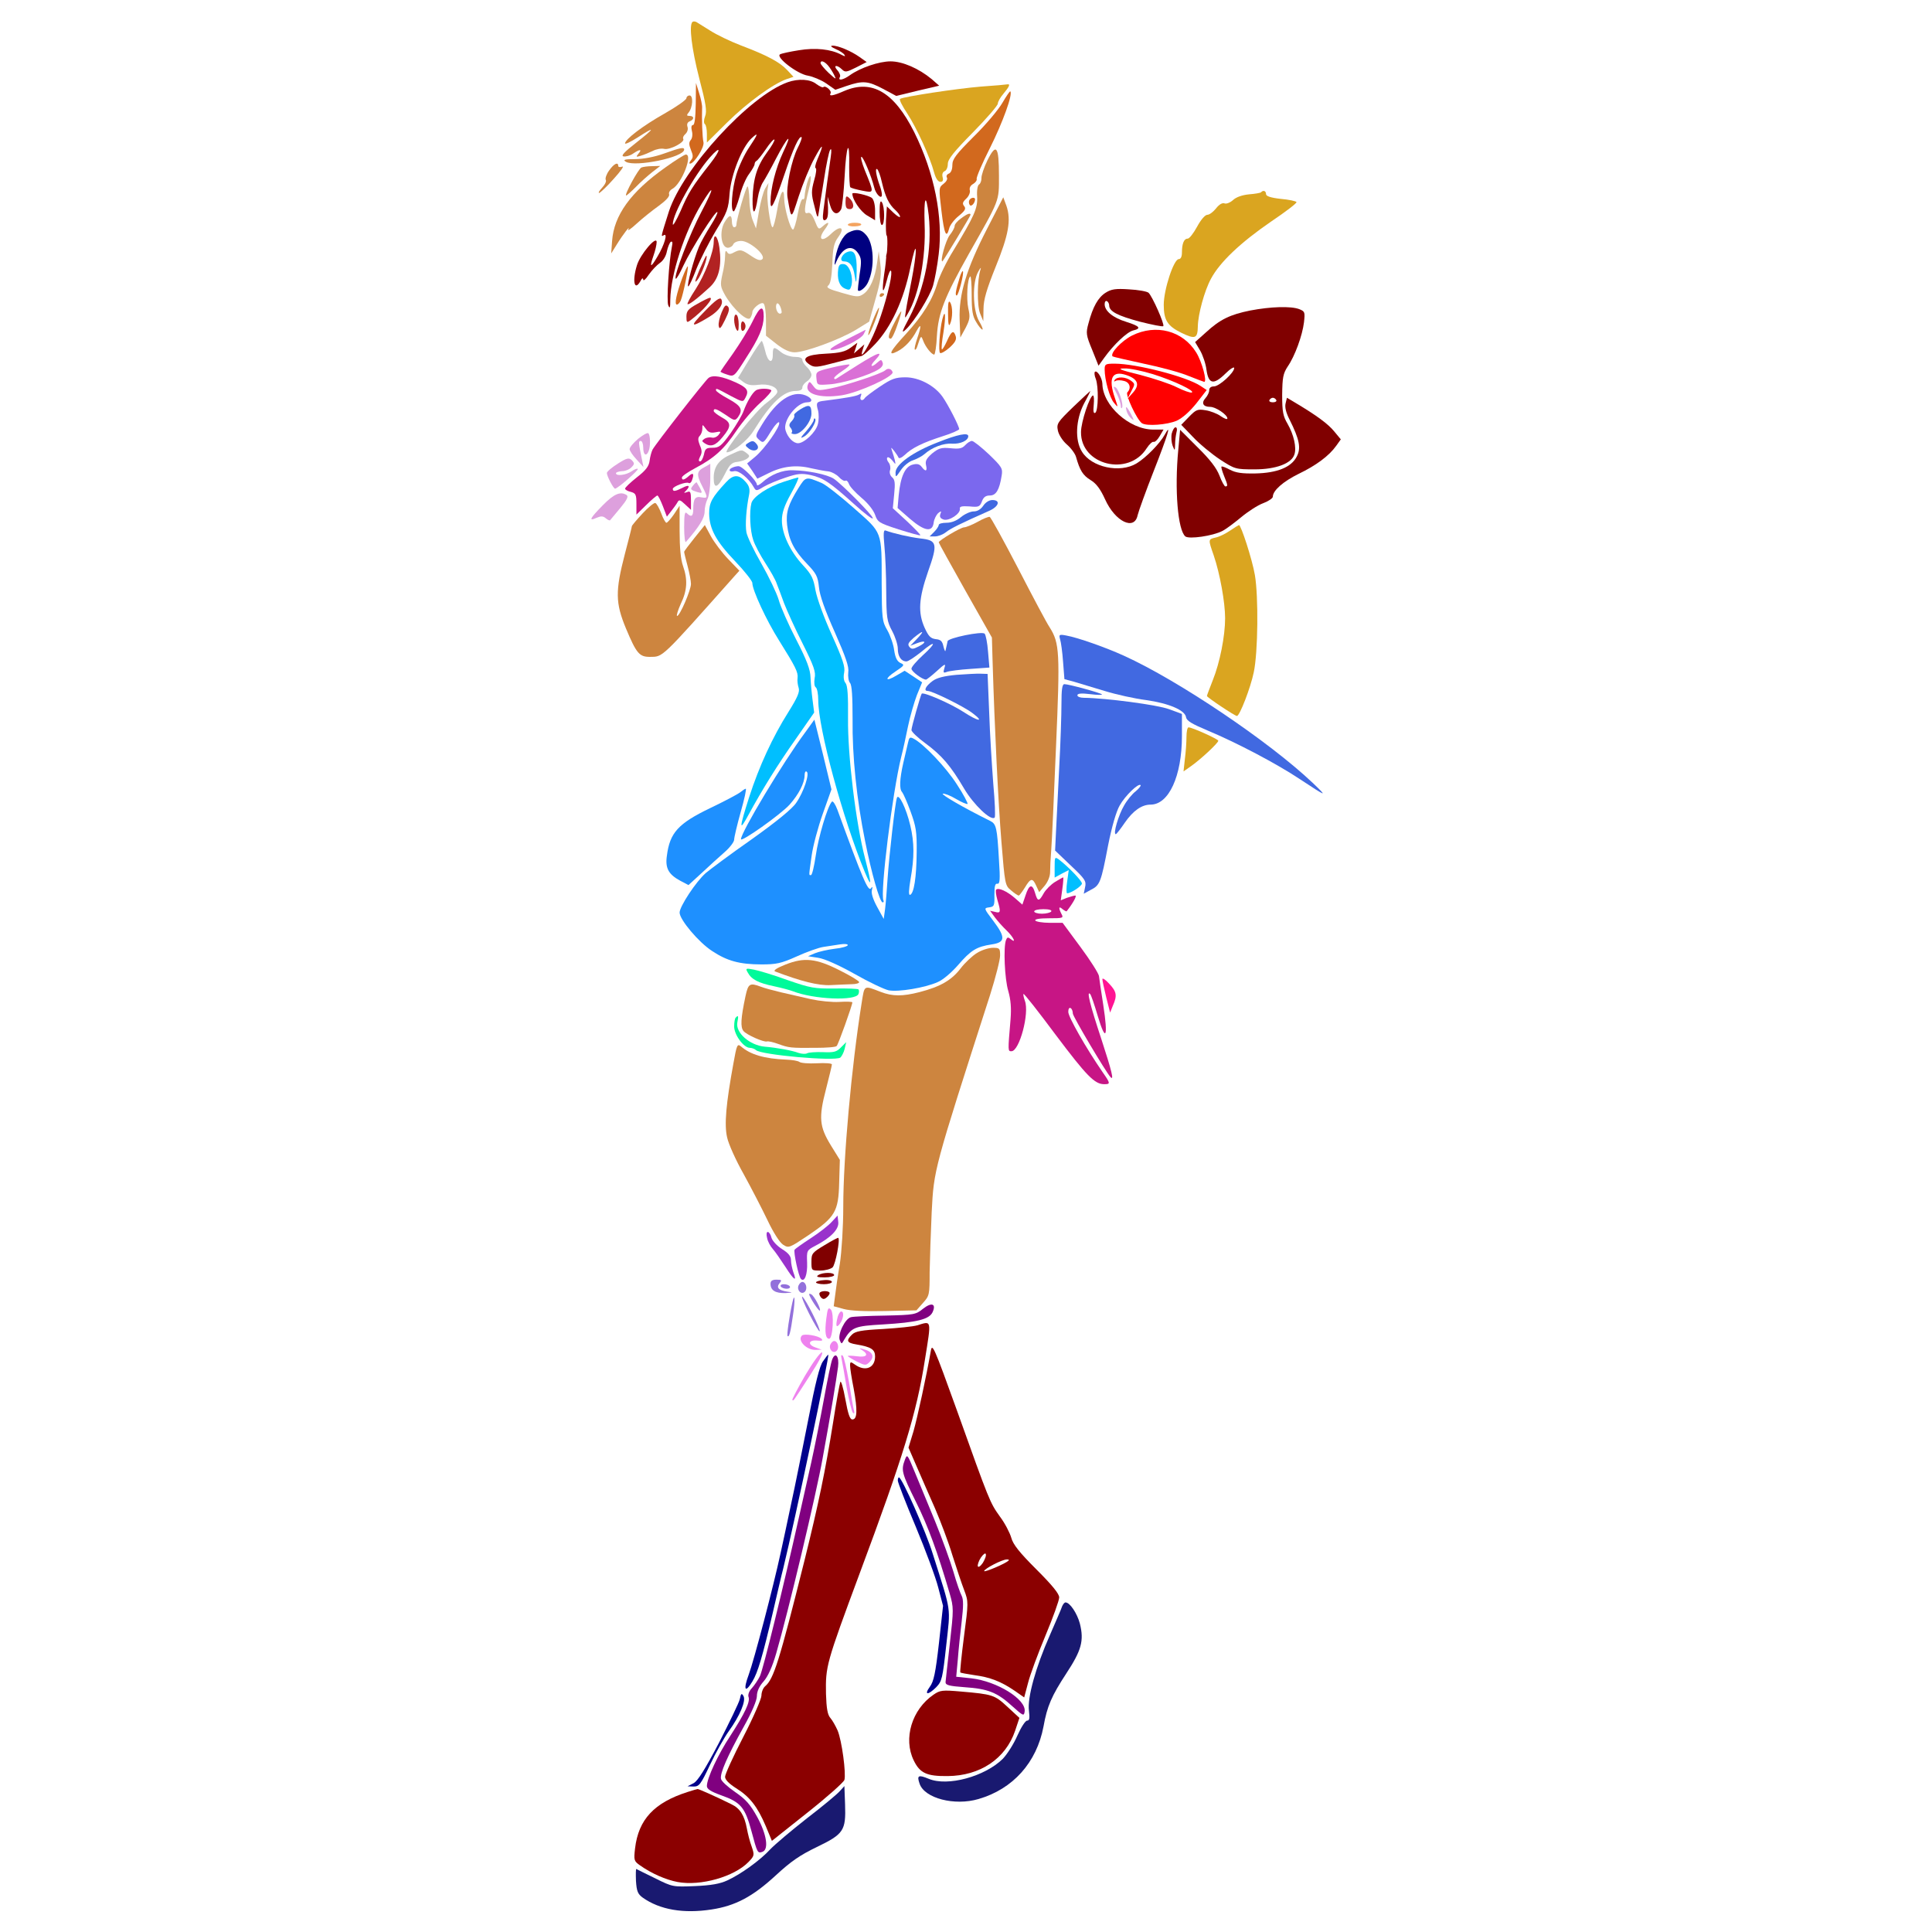 <?xml version="1.0" encoding="UTF-8" standalone="no"?>
<svg
   xmlns:dc="http://purl.org/dc/elements/1.1/"
   xmlns:cc="http://creativecommons.org/ns#"
   xmlns:rdf="http://www.w3.org/1999/02/22-rdf-syntax-ns#"
   xmlns:svg="http://www.w3.org/2000/svg"
   xmlns="http://www.w3.org/2000/svg"
   xmlns:sodipodi="http://sodipodi.sourceforge.net/DTD/sodipodi-0.dtd"
   xmlns:inkscape="http://www.inkscape.org/namespaces/inkscape"
   version="1.0"
   width="850pt"
   height="850pt"
   viewBox="0 0 850 850"
   preserveAspectRatio="xMidYMid meet"
   id="svg254"
   sodipodi:docname="61 #4198.svg"
   inkscape:version="0.92.2 5c3e80d, 2017-08-06">
  <defs
     id="defs258" />
  <sodipodi:namedview
     pagecolor="#ffffff"
     bordercolor="#666666"
     borderopacity="1"
     objecttolerance="10"
     gridtolerance="10"
     guidetolerance="10"
     inkscape:pageopacity="0"
     inkscape:pageshadow="2"
     inkscape:window-width="1920"
     inkscape:window-height="978"
     id="namedview256"
     showgrid="false"
     inkscape:zoom="1.1779567"
     inkscape:cx="533.88884"
     inkscape:cy="348.58521"
     inkscape:window-x="0"
     inkscape:window-y="1"
     inkscape:window-maximized="1"
     inkscape:current-layer="svg254" />
  <g
     transform="translate(0,850) scale(0.1,-0.1)"
     fill="#000000"
     stroke="none"
     id="g252">
    <path
       d="M0 4250 l0 -4250 4250 0 4250 0 0 4250 0 4250 -4250 0 -4250 0 0 -4250z m3121 4140 c33 -21 107 -57 164 -80 l103 -40 79 17 c43 9 117 17 164 17 80 1 89 -1 140 -33 49 -30 59 -33 107 -27 75 9 127 -8 209 -68 81 -60 54 -56 277 -36 55 5 103 7 106 5 10 -6 -37 -179 -61 -227 -20 -39 -20 -43 -5 -98 9 -31 16 -81 16 -112 0 -31 7 -72 15 -91 30 -72 20 -142 -40 -297 -62 -159 -68 -210 -35 -275 23 -46 23 -45 10 -45 -6 0 -30 18 -54 40 l-44 40 -6 -24 c-7 -29 -89 -114 -130 -136 -26 -13 -28 -13 -53 19 -25 32 -25 32 -47 13 -52 -48 -104 -57 -60 -11 l29 32 -43 -29 c-36 -23 -45 -25 -53 -13 -7 11 -9 11 -9 -3 0 -10 9 -23 20 -30 11 -7 20 -18 20 -25 0 -9 15 -13 42 -13 89 0 176 -70 229 -184 17 -37 42 -72 62 -86 75 -55 146 -123 152 -147 3 -14 -1 -49 -10 -78 -8 -29 -12 -61 -9 -69 4 -10 -2 -26 -12 -38 -19 -20 -18 -23 101 -255 66 -129 131 -244 144 -254 13 -11 49 -26 80 -35 145 -40 283 -102 469 -210 51 -30 96 -52 101 -50 18 12 62 140 72 214 19 129 4 266 -43 395 l-21 57 -50 -2 -51 -3 -18 75 c-10 41 -20 120 -22 175 -2 55 -7 117 -11 139 l-8 38 -34 -88 c-18 -48 -48 -130 -65 -181 l-32 -94 -35 6 c-20 4 -43 11 -53 16 -25 14 -64 69 -77 110 -8 23 -26 46 -49 63 -43 29 -57 49 -67 94 -4 20 -20 42 -40 58 -37 28 -60 82 -50 114 3 10 41 52 84 92 73 69 79 76 84 123 4 38 -1 65 -20 117 -25 66 -25 67 -8 120 21 64 39 101 60 122 46 45 190 42 237 -5 23 -22 28 -24 32 -10 37 129 51 169 67 190 11 13 19 35 19 48 0 16 7 27 20 30 10 3 33 29 50 59 19 34 37 54 48 54 10 0 29 11 42 25 13 14 30 23 36 21 7 -3 29 8 50 25 39 31 49 34 58 20 4 -6 20 -5 42 0 26 8 39 7 51 -3 9 -7 43 -19 77 -28 39 -10 61 -20 61 -29 0 -8 -49 -48 -110 -88 -207 -139 -307 -267 -322 -412 l-6 -65 40 33 c59 47 133 71 249 81 120 9 150 5 169 -24 27 -41 -13 -189 -75 -277 -36 -50 -17 -83 86 -149 103 -66 168 -133 154 -160 -20 -38 -122 -118 -194 -153 -61 -30 -79 -44 -90 -71 -11 -27 -28 -41 -81 -66 -36 -17 -69 -38 -72 -46 -3 -8 9 -58 25 -111 47 -148 56 -206 55 -343 0 -144 -20 -251 -64 -352 -16 -36 -29 -68 -29 -71 0 -2 52 -43 115 -91 124 -95 374 -329 363 -341 -4 -4 -51 26 -105 67 -54 41 -137 97 -183 125 -89 53 -244 133 -258 133 -5 0 -31 -20 -58 -45 -27 -25 -68 -58 -91 -73 -25 -16 -52 -45 -67 -72 -34 -62 -63 -87 -114 -98 -24 -6 -53 -18 -64 -29 -43 -37 -96 -133 -113 -203 -21 -84 -50 -131 -90 -145 -17 -5 -36 -14 -43 -18 -16 -11 -52 -81 -52 -103 0 -9 47 -76 105 -149 58 -73 109 -144 114 -157 6 -16 4 -36 -6 -63 -30 -80 -36 -170 -18 -246 16 -64 16 -71 1 -94 -20 -30 -50 -32 -93 -5 -18 11 -85 90 -150 177 -109 146 -118 156 -121 128 -2 -16 -12 -61 -23 -98 -15 -52 -26 -71 -45 -79 -20 -9 -28 -8 -41 5 -15 15 -15 22 0 92 16 70 16 82 1 153 -9 42 -18 81 -21 86 -6 10 -204 -608 -255 -799 l-33 -120 -2 -325 -2 -325 116 -330 c121 -343 151 -415 201 -477 16 -21 35 -58 41 -82 9 -36 23 -55 72 -98 34 -29 97 -94 140 -145 122 -142 128 -209 33 -354 -78 -118 -90 -145 -103 -224 -26 -149 -113 -264 -248 -328 -58 -27 -79 -32 -143 -32 -64 0 -83 4 -128 29 -49 27 -54 34 -71 90 -52 171 -51 224 5 307 19 28 34 58 34 66 0 9 9 30 20 48 14 23 24 69 35 177 14 131 14 153 -1 221 -8 42 -33 120 -56 174 -22 54 -51 123 -63 153 -47 115 -58 135 -62 120 -7 -22 -42 -118 -131 -360 -135 -365 -151 -422 -150 -520 1 -72 5 -91 26 -122 36 -55 51 -134 58 -308 6 -152 6 -156 -18 -190 -17 -26 -51 -49 -126 -86 -82 -41 -119 -67 -181 -128 -81 -78 -179 -136 -233 -136 -15 0 -30 -4 -33 -10 -3 -5 -45 -10 -93 -10 -95 0 -145 14 -223 64 l-46 29 -7 102 c-11 174 34 269 157 331 105 53 135 88 220 255 42 85 93 195 112 244 48 126 172 641 254 1060 48 247 51 265 47 265 -2 0 -18 -23 -36 -50 -18 -28 -36 -50 -41 -50 -27 0 -16 39 35 125 31 53 56 98 56 101 0 2 -9 4 -20 4 -23 0 -61 55 -53 76 3 8 20 14 39 14 19 0 34 1 34 3 0 2 -15 31 -34 66 l-34 64 -12 -74 c-14 -90 -17 -99 -30 -99 -20 0 -23 31 -10 103 15 92 16 92 -21 92 -20 0 -37 8 -50 24 -30 37 -21 55 29 59 l42 3 -16 32 c-9 18 -30 47 -45 65 -33 37 -44 70 -36 110 4 20 -14 63 -78 182 -46 85 -91 183 -101 217 -17 61 -17 65 11 245 16 101 27 188 26 193 -13 80 -12 93 10 113 15 14 26 43 35 88 13 73 6 110 -23 120 -106 36 -183 93 -244 181 -35 51 -36 63 -4 118 l26 43 -34 21 c-57 35 -71 57 -70 110 1 104 64 183 182 231 80 33 211 114 211 130 0 27 65 165 124 263 64 106 64 107 57 161 -6 41 -21 76 -63 143 -72 114 -85 141 -122 242 -17 45 -33 84 -36 85 -3 0 -74 -75 -158 -169 -172 -192 -199 -215 -252 -215 -53 0 -72 21 -119 132 -54 128 -54 173 -1 373 22 83 40 164 40 180 l-1 30 -32 -39 c-18 -22 -39 -49 -48 -60 -14 -18 -19 -18 -33 -7 -13 11 -24 12 -55 2 -65 -19 -65 -13 3 60 69 74 76 94 51 133 -21 32 -12 49 46 81 36 19 49 31 44 43 -4 10 10 30 41 59 26 23 51 43 55 43 5 0 11 -11 15 -25 3 -14 9 -25 13 -24 3 0 53 61 111 136 58 75 117 144 133 153 15 9 47 43 72 74 38 49 43 61 35 82 -6 14 -10 36 -10 50 0 13 -4 24 -9 24 -10 0 -41 -72 -41 -98 0 -15 -2 -15 -10 -2 -5 8 -10 36 -10 63 0 26 -1 47 -2 47 -2 0 -25 -11 -52 -25 -49 -25 -154 -38 -113 -14 17 10 25 69 10 69 -20 -1 -31 -18 -38 -58 -5 -33 -10 -41 -19 -32 -7 7 -11 60 -11 155 l0 144 -34 -32 c-37 -36 -70 -99 -71 -137 0 -35 -15 -13 -29 42 -23 98 -5 163 68 233 36 35 71 107 71 147 0 13 -123 -86 -165 -133 -20 -23 -47 -62 -59 -88 l-21 -46 -3 84 c-3 75 0 89 28 148 16 36 30 73 30 83 0 10 13 43 30 74 26 51 27 55 8 45 -38 -20 -108 -91 -141 -142 -19 -29 -33 -43 -35 -35 -4 20 43 143 68 178 l21 29 -21 13 c-28 18 -25 28 8 22 25 -5 31 0 59 44 38 61 157 161 241 202 l62 31 0 54 c0 30 -5 88 -11 129 -13 84 -6 146 16 146 8 0 42 -18 76 -40z"
       id="path4"
       style="fill:none" />
    <path
       d="M3046 8403 c-15 -16 -3 -117 30 -246 30 -115 35 -146 26 -169 -6 -16 -6 -30 -1 -34 5 -3 9 -22 9 -43 l0 -38 89 88 c88 87 202 170 262 191 l30 10 -28 30 c-33 35 -87 64 -203 108 -47 18 -107 47 -135 65 -27 17 -55 34 -61 38 -6 3 -14 4 -18 0z"
       id="path6"
       style="fill:#daa520" />
    <path
       d="M3677 8284 c17 -7 35 -19 38 -25 6 -8 2 -8 -13 0 -46 25 -115 32 -187 20 -38 -6 -76 -14 -83 -18 -21 -12 76 -87 123 -94 22 -4 58 -19 80 -34 l40 -28 50 17 c71 24 94 22 160 -13 l58 -31 95 23 94 22 -33 29 c-57 47 -128 78 -181 78 -50 0 -133 -28 -179 -61 -29 -21 -54 -26 -44 -8 4 5 -1 19 -11 30 -20 22 -3 26 20 4 14 -14 20 -13 62 8 l47 24 -31 22 c-38 27 -96 51 -119 50 -12 0 -6 -6 14 -15z m-35 -71 c9 -10 21 -29 28 -43 11 -22 8 -20 -24 9 -20 19 -36 39 -36 43 0 14 16 9 32 -9z"
       id="path8"
       style="fill:#8b0000" />
    <path
       d="M3465 8138 c-168 -60 -460 -379 -522 -568 -36 -114 -36 -113 -23 -105 19 12 4 -41 -27 -93 -30 -52 -37 -51 -18 3 8 22 14 49 14 60 0 31 -73 -55 -87 -103 -21 -68 -11 -115 15 -70 7 14 12 17 13 8 0 -8 11 1 24 21 14 20 36 43 49 52 15 10 27 30 31 51 4 19 12 38 17 42 8 4 9 -3 5 -22 -13 -65 -24 -237 -16 -257 7 -17 9 -12 9 25 2 111 62 296 137 420 58 95 58 76 0 -34 -51 -96 -123 -284 -113 -294 3 -3 18 23 34 58 34 73 142 243 149 235 3 -3 -10 -29 -29 -59 -19 -30 -43 -72 -52 -94 -23 -55 -55 -174 -47 -174 4 0 20 35 36 77 17 42 55 117 85 167 51 83 56 97 61 166 7 83 54 201 96 241 33 31 30 20 -11 -41 -19 -28 -44 -81 -55 -117 -20 -65 -27 -163 -12 -163 4 0 16 30 26 66 9 37 28 81 42 99 13 18 24 37 24 43 0 6 4 12 8 14 5 2 23 25 41 51 18 27 35 46 38 43 3 -3 -11 -28 -32 -56 -45 -62 -61 -114 -64 -205 -1 -76 11 -73 23 5 4 25 14 56 24 70 9 14 34 59 55 100 53 102 77 123 32 29 -32 -69 -55 -157 -55 -218 0 -43 16 -11 60 118 40 118 67 177 77 167 2 -2 -5 -23 -17 -46 -28 -55 -53 -176 -45 -220 17 -99 15 -99 49 6 18 55 49 131 70 169 37 69 43 65 12 -7 -9 -21 -12 -38 -7 -38 4 0 2 -24 -7 -53 -13 -48 -13 -61 1 -113 14 -58 15 -58 20 -24 3 19 13 85 23 145 9 61 21 117 26 125 6 10 7 -1 3 -30 -9 -59 -24 -173 -32 -234 -5 -39 -3 -48 8 -44 10 4 13 20 12 54 l-2 49 11 -38 c11 -39 33 -47 49 -17 4 8 11 72 15 143 7 141 23 175 20 43 0 -46 2 -87 5 -90 3 -3 27 -10 53 -15 53 -10 53 -14 10 92 -12 31 -19 57 -14 57 8 0 43 -83 56 -134 7 -31 34 -56 34 -33 0 9 -4 26 -9 39 -16 44 -22 80 -12 74 5 -3 15 -30 21 -58 15 -64 31 -97 59 -122 12 -11 21 -24 21 -29 0 -6 -13 2 -29 17 l-29 28 -4 -62 c-1 -34 0 -64 3 -66 5 -3 4 -72 -1 -84 -1 -3 -2 -8 -1 -12 0 -4 -3 -38 -9 -75 -11 -80 -6 -94 11 -29 17 70 29 55 13 -16 -22 -96 -52 -185 -85 -250 -30 -59 -46 -76 -33 -35 l7 22 -23 -20 -23 -20 8 24 7 23 -30 -22 c-23 -17 -47 -23 -108 -26 -87 -4 -113 -21 -72 -48 21 -14 32 -13 118 10 52 14 101 26 108 27 7 0 35 24 62 53 71 75 126 194 155 336 14 67 24 98 24 77 1 -20 -8 -78 -18 -130 -10 -52 -22 -112 -25 -134 -6 -39 -6 -39 8 -15 49 82 80 246 74 393 -4 119 6 144 18 40 16 -151 -16 -318 -86 -452 -33 -62 -35 -70 -14 -50 37 35 104 143 119 192 7 24 19 87 25 139 20 161 -19 358 -108 537 -88 175 -185 233 -307 181 -50 -22 -69 -25 -61 -11 7 11 -22 36 -31 28 -3 -4 -17 3 -31 13 -27 22 -79 25 -127 8z m-342 -360 c-77 -98 -94 -125 -129 -207 -19 -42 -34 -68 -34 -57 0 45 93 213 162 292 52 59 52 37 1 -28z"
       id="path10"
       style="fill:#8b0000" />
    <path
       d="M3061 8043 c-1 -61 -5 -93 -12 -93 -7 0 -9 -10 -5 -26 4 -15 2 -32 -5 -40 -9 -11 -8 -21 1 -44 10 -24 10 -33 0 -45 -7 -8 -9 -15 -4 -15 19 1 64 73 59 94 -5 20 -8 106 -6 151 1 11 -5 40 -13 65 l-14 45 -1 -92z"
       id="path12"
       style="fill:#d2691e" />
    <path
       d="M4315 8119 c-108 -9 -338 -44 -355 -54 -5 -3 10 -32 32 -65 41 -63 99 -189 118 -260 7 -25 17 -40 27 -40 11 0 14 6 10 21 -3 12 0 22 9 26 8 3 14 17 14 32 0 20 26 53 110 138 61 62 110 119 110 127 0 8 11 28 25 44 25 30 31 43 18 41 -5 -1 -57 -6 -118 -10z"
       id="path14"
       style="fill:#daa520" />
    <path
       d="M4411 8049 c-17 -30 -73 -97 -126 -149 -80 -80 -95 -100 -95 -126 0 -20 -6 -34 -16 -38 -8 -3 -12 -11 -8 -17 4 -7 -3 -19 -15 -28 -21 -16 -21 -18 -9 -119 12 -102 22 -124 34 -77 3 14 22 39 42 55 28 23 33 32 24 43 -9 11 -7 18 9 33 11 10 18 26 16 36 -3 11 2 22 15 29 10 6 17 16 15 22 -2 7 24 68 59 137 55 110 101 236 89 248 -2 2 -17 -20 -34 -49z"
       id="path16"
       style="fill:#d2691e" />
    <path
       d="M3020 8068 c0 -7 -44 -38 -97 -68 -94 -53 -173 -113 -173 -131 0 -5 25 7 55 26 80 52 78 43 -5 -22 -54 -42 -69 -59 -57 -61 10 -2 29 3 42 12 31 21 41 20 24 0 -12 -15 -11 -16 11 -9 14 4 37 14 52 21 15 8 38 12 50 9 25 -6 93 30 84 44 -3 5 1 14 9 21 9 8 13 21 10 31 -4 12 -1 21 9 25 21 8 21 24 0 24 -13 0 -14 3 -5 14 19 22 22 76 5 76 -8 0 -14 -6 -14 -12z"
       id="path18"
       style="fill:#cd853f" />
    <path
       d="M2920 7824 c-39 -14 -89 -24 -125 -24 -48 0 -56 -3 -41 -12 42 -24 256 20 256 54 0 12 -17 8 -90 -18z"
       id="path20"
       style="fill:#cd853f" />
    <path
       d="M4344 7794 c-15 -31 -27 -67 -26 -78 0 -11 -4 -24 -11 -28 -6 -4 -10 -26 -8 -53 3 -51 -12 -85 -105 -238 -30 -48 -60 -111 -69 -140 -22 -75 -64 -144 -139 -226 -71 -77 -83 -100 -38 -77 33 17 64 50 85 91 21 38 21 20 2 -35 -8 -24 -13 -45 -10 -48 2 -3 7 3 10 12 17 52 17 52 27 26 10 -27 37 -60 48 -60 4 0 10 37 12 83 6 99 33 169 141 361 137 242 132 228 132 343 0 130 -12 146 -51 67z"
       id="path22"
       style="fill:#cd853f" />
    <path
       d="M2927 7763 c-153 -108 -226 -211 -234 -323 l-4 -55 25 40 c27 44 62 89 50 65 -4 -8 13 4 38 27 25 23 69 58 97 78 30 22 48 41 45 50 -3 7 3 18 14 24 41 22 92 152 59 151 -7 -1 -47 -26 -90 -57z"
       id="path24"
       style="fill:#cd853f" />
    <path
       d="M2680 7750 c-12 -16 -18 -35 -15 -41 4 -6 -3 -21 -16 -35 -12 -13 -18 -23 -13 -23 5 1 34 28 64 62 30 33 47 57 38 54 -10 -4 -18 -2 -18 3 0 19 -19 10 -40 -20z"
       id="path26"
       style="fill:#cd853f" />
    <path
       d="M2822 7763 c-13 -5 -77 -123 -67 -123 3 0 22 17 43 38 20 21 53 50 72 65 l35 27 -35 -1 c-19 0 -41 -3 -48 -6z"
       id="path28"
       style="fill:#cd853f" />
    <path
       d="M3551 7695 c-6 -22 -11 -48 -11 -58 0 -10 -4 -16 -8 -13 -5 3 -15 -26 -22 -64 -7 -39 -17 -70 -21 -70 -12 0 -39 97 -39 137 0 57 -18 27 -31 -52 -7 -41 -16 -75 -20 -75 -10 0 -28 132 -22 166 l4 29 -15 -25 c-8 -14 -20 -59 -27 -100 l-13 -75 -14 35 c-8 19 -15 61 -15 92 -1 32 -5 58 -8 58 -7 0 -49 -146 -49 -168 0 -7 -4 -12 -10 -12 -5 0 -10 11 -10 25 0 33 -12 32 -33 -4 -23 -40 -14 -111 15 -111 10 0 21 7 24 15 4 9 19 15 35 15 37 0 110 -63 93 -80 -8 -8 -21 -5 -49 14 -43 29 -48 30 -77 15 -16 -9 -23 -8 -29 2 -6 10 -9 4 -9 -18 0 -17 -5 -54 -12 -81 -10 -47 -9 -53 14 -94 36 -60 97 -115 109 -97 5 8 9 19 9 25 0 17 37 47 49 39 6 -3 11 -37 11 -74 l0 -68 47 -37 c31 -24 57 -36 79 -36 46 0 196 55 268 98 l60 37 28 100 c23 81 27 110 21 155 l-7 55 -7 -50 c-9 -67 -32 -120 -61 -139 -21 -14 -30 -13 -95 6 -57 16 -70 23 -59 32 10 7 15 38 18 96 2 69 7 91 26 117 32 44 9 54 -33 13 -40 -38 -59 -23 -26 21 24 32 18 38 -10 13 -17 -15 -19 -14 -34 24 -12 29 -21 39 -32 35 -17 -7 -15 21 6 106 15 56 8 79 -8 26z m-112 -567 c1 -5 -3 -8 -8 -8 -12 0 -22 30 -14 43 6 10 20 -13 22 -35z"
       id="path30"
       style="fill:#d2b48c" />
    <path
       d="M5548 7654 c-3 -3 -27 -7 -53 -9 -30 -3 -56 -12 -70 -25 -12 -11 -29 -18 -37 -15 -10 4 -24 -4 -38 -22 -12 -15 -29 -28 -38 -28 -10 0 -29 -22 -45 -52 -16 -29 -34 -53 -42 -53 -16 0 -25 -22 -25 -61 0 -18 -5 -29 -14 -29 -22 0 -66 -134 -66 -201 0 -67 16 -93 77 -123 62 -30 72 -26 73 29 1 52 29 156 58 209 39 73 130 159 264 251 64 43 115 82 112 86 -2 4 -33 11 -69 14 -45 5 -65 12 -65 21 0 14 -12 19 -22 8z"
       id="path32"
       style="fill:#daa520" />
    <path
       d="M3750 7648 c0 -26 36 -79 65 -96 l35 -21 0 43 c0 25 -6 48 -14 55 -15 12 -86 28 -86 19z"
       id="path34"
       style="fill:#8b0000" />
    <path
       d="M3720 7611 c0 -24 4 -31 19 -31 22 0 19 31 -5 51 -11 9 -14 6 -14 -20z"
       id="path36"
       style="fill:#b22222" />
    <path
       d="M4265 7620 c-3 -5 -3 -15 1 -21 6 -11 23 6 24 24 0 10 -18 9 -25 -3z"
       id="path38"
       style="fill:#d2691e" />
    <path
       d="M4342 7492 c-91 -177 -124 -288 -120 -398 l3 -79 23 42 c19 37 21 48 12 87 -9 43 -4 132 9 140 3 2 6 -35 6 -82 0 -69 4 -94 20 -119 10 -18 23 -33 27 -33 4 0 -2 16 -14 36 -29 49 -31 174 -4 219 9 17 14 21 10 10 -15 -44 -16 -160 -2 -194 l14 -34 1 54 c0 40 14 87 53 184 58 142 69 207 48 269 l-14 38 -72 -140z"
       id="path40"
       style="fill:#cd853f" />
    <path
       d="M3870 7568 c0 -32 4 -58 10 -58 13 0 13 80 0 100 -7 11 -10 -2 -10 -42z"
       id="path42"
       style="fill:#8b0000" />
    <path
       d="M4228 7539 c-16 -11 -28 -26 -28 -33 0 -8 -10 -26 -22 -41 -17 -22 -43 -115 -32 -115 3 0 124 200 124 205 0 10 -16 4 -42 -16z"
       id="path44"
       style="fill:#cd853f" />
    <path
       d="M3730 7511 c0 -4 13 -8 30 -7 39 1 39 16 0 16 -16 0 -30 -4 -30 -9z"
       id="path46"
       style="fill:#f4a460" />
    <path
       d="M3733 7477 c-25 -13 -49 -60 -58 -113 -5 -34 -4 -36 5 -14 27 62 68 77 96 35 14 -21 15 -35 6 -92 -5 -38 -9 -69 -7 -71 7 -8 34 13 44 36 31 66 26 173 -10 210 -21 24 -41 26 -76 9z"
       id="path48"
       style="fill:#000080" />
    <path
       d="M3140 7435 c0 -43 -39 -145 -80 -208 -22 -33 -38 -63 -35 -65 5 -5 44 25 96 73 42 38 55 93 44 176 -7 51 -25 68 -25 24z"
       id="path50"
       style="fill:#b22222" />
    <path
       d="M3730 7392 c-27 -9 -40 -42 -17 -42 26 0 41 -20 47 -62 7 -40 8 -39 9 23 1 69 -10 91 -39 81z"
       id="path52"
       style="fill:#00bfff" />
    <path
       d="M3077 7312 c-21 -51 -23 -61 -8 -43 18 24 46 99 39 106 -2 2 -15 -27 -31 -63z"
       id="path54"
       style="fill:#b22222" />
    <path
       d="M3688 7318 c-6 -45 4 -76 28 -87 21 -9 24 -8 30 13 9 38 -9 91 -33 94 -16 2 -22 -3 -25 -20z"
       id="path56"
       style="fill:#00bfff" />
    <path
       d="M3002 7278 c-26 -71 -36 -118 -24 -118 5 0 13 8 17 18 11 26 35 145 31 150 -2 2 -13 -21 -24 -50z"
       id="path58"
       style="fill:#d2691e" />
    <path
       d="M4222 7278 c-17 -55 -21 -78 -13 -78 8 0 34 101 27 107 -2 2 -9 -11 -14 -29z"
       id="path60"
       style="fill:#d2691e" />
    <path
       d="M4864 7212 c-33 -21 -56 -62 -75 -134 -12 -43 -11 -52 16 -117 l28 -70 26 36 c41 57 99 112 126 119 38 9 30 19 -30 38 -59 18 -95 48 -95 78 0 11 5 16 10 13 6 -3 10 -12 10 -19 0 -26 37 -45 134 -71 55 -14 101 -23 104 -20 7 7 -49 133 -65 147 -7 6 -46 13 -86 15 -59 4 -78 1 -103 -15z"
       id="path62"
       style="fill:#800000" />
    <path
       d="M3870 7199 c0 -5 5 -7 10 -4 6 3 10 8 10 11 0 2 -4 4 -10 4 -5 0 -10 -5 -10 -11z"
       id="path64"
       style="fill:#cd853f" />
    <path
       d="M3099 7129 c-67 -68 -62 -74 23 -22 42 26 63 57 51 77 -6 9 -26 -5 -74 -55z"
       id="path66"
       style="fill:#b22222" />
    <path
       d="M3068 7163 c-40 -22 -48 -31 -48 -56 0 -26 2 -28 18 -16 56 42 105 99 85 99 -4 0 -29 -12 -55 -27z"
       id="path68"
       style="fill:#b22222" />
    <path
       d="M4171 7120 c0 -45 3 -59 9 -45 12 27 12 77 0 95 -7 10 -10 -5 -9 -50z"
       id="path70"
       style="fill:#d2691e" />
    <path
       d="M3175 7126 c-9 -21 -15 -48 -13 -60 3 -17 9 -12 28 27 18 36 21 50 12 59 -9 9 -15 3 -27 -26z"
       id="path72"
       style="fill:#b22222" />
    <path
       d="M3311 7086 c-17 -35 -56 -98 -86 -141 -30 -42 -55 -78 -55 -80 0 -2 13 -8 29 -13 30 -10 31 -10 82 71 59 91 78 136 79 184 0 54 -17 46 -49 -21z"
       id="path74"
       style="fill:#c71585" />
    <path
       d="M3838 7085 c-14 -35 -21 -62 -17 -59 9 5 51 115 46 120 -2 2 -15 -25 -29 -61z"
       id="path76"
       style="fill:#cd853f" />
    <path
       d="M5501 7134 c-89 -18 -133 -39 -195 -96 l-48 -43 22 -37 c12 -21 25 -59 28 -85 9 -63 31 -68 83 -17 21 21 39 32 39 25 0 -21 -66 -81 -89 -81 -13 0 -21 -6 -21 -17 0 -9 -7 -24 -16 -34 -20 -22 -11 -39 20 -39 25 0 76 -35 76 -51 0 -6 -13 -1 -29 10 -15 11 -46 23 -67 26 -35 6 -42 3 -73 -29 l-34 -35 53 -55 c28 -30 82 -74 118 -98 65 -42 68 -43 152 -43 94 0 163 26 175 66 10 30 -3 87 -30 134 -20 34 -24 53 -24 128 1 76 4 93 24 124 32 46 65 137 72 195 5 45 4 48 -21 58 -37 14 -126 11 -215 -6z m114 -394 c3 -5 -3 -10 -15 -10 -12 0 -18 5 -15 10 3 6 10 10 15 10 5 0 12 -4 15 -10z"
       id="path78"
       style="fill:#800000" />
    <path
       d="M3935 7080 c-27 -52 -31 -70 -16 -70 5 0 18 27 29 60 12 33 19 60 17 60 -3 0 -16 -22 -30 -50z"
       id="path80"
       style="fill:#cd853f" />
    <path
       d="M3230 7093 c0 -15 5 -35 10 -43 7 -11 10 -6 10 22 0 20 -4 40 -10 43 -6 4 -10 -6 -10 -22z"
       id="path82"
       style="fill:#b22222" />
    <path
       d="M4146 7096 c-12 -49 -18 -143 -10 -149 5 -3 24 8 42 24 24 22 31 35 27 49 -9 30 -19 24 -39 -21 -10 -22 -20 -38 -22 -36 -3 2 0 37 7 76 11 71 8 107 -5 57z"
       id="path84"
       style="fill:#d2691e" />
    <path
       d="M3260 7065 c0 -15 4 -24 10 -20 6 3 10 12 10 20 0 8 -4 17 -10 20 -6 4 -10 -5 -10 -20z"
       id="path86"
       style="fill:#b22222" />
    <path
       d="M3720 7004 c-58 -30 -77 -43 -61 -44 34 0 128 46 141 70 6 11 9 19 8 19 -2 -1 -41 -21 -88 -45z"
       id="path88"
       style="fill:#da70d6" />
    <path
       d="M4981 7024 c-46 -23 -99 -79 -86 -92 2 -2 64 -16 137 -32 73 -15 162 -39 197 -54 36 -14 67 -26 69 -26 14 0 -10 89 -35 129 -59 96 -177 127 -282 75z"
       id="path90"
       style="fill:#ff0000" />
    <path
       d="M3296 6918 l-49 -81 24 -18 c18 -13 35 -16 65 -12 44 6 84 -9 84 -31 0 -8 -22 -30 -48 -49 -43 -30 -193 -217 -174 -217 27 1 91 52 117 94 77 124 132 176 186 176 19 0 29 5 29 15 0 8 9 20 20 27 11 7 20 20 20 29 0 9 -9 24 -20 34 -11 10 -20 24 -20 32 0 8 -12 13 -34 13 -18 0 -45 9 -59 20 -33 27 -37 25 -37 -11 0 -44 -23 -32 -34 19 -6 23 -12 42 -15 42 -3 -1 -28 -37 -55 -82z"
       id="path92"
       style="fill:#c0c0c0" />
    <path
       d="M3774 6894 c-49 -31 -92 -58 -96 -61 -5 -2 -8 -1 -8 4 0 4 16 18 36 31 20 13 34 25 31 28 -2 2 -36 -3 -76 -13 -71 -17 -72 -18 -69 -48 3 -30 3 -30 57 -26 55 3 179 41 218 67 14 9 20 20 16 29 -5 14 -7 14 -23 0 -27 -25 -36 -17 -10 10 41 44 16 37 -76 -21z"
       id="path94"
       style="fill:#da70d6" />
    <path
       d="M4860 6875 c0 -46 22 -125 41 -147 19 -23 19 -23 4 21 -30 87 -13 122 50 101 51 -17 61 -42 30 -77 l-25 -28 17 33 c17 32 17 33 -1 47 -24 18 -62 19 -72 3 -4 -7 -3 -8 4 -4 6 4 23 4 37 0 26 -6 33 -32 15 -50 -10 -10 42 -121 64 -136 21 -14 111 -7 153 11 26 12 58 41 87 77 l45 58 -27 18 c-62 41 -282 98 -378 98 -40 0 -44 -2 -44 -25z m212 -21 c93 -29 189 -75 171 -81 -6 -2 -35 8 -65 23 -29 15 -102 39 -163 55 -90 22 -102 28 -68 28 23 1 79 -11 125 -25z"
       id="path96"
       style="fill:#ff0000" />
    <path
       d="M3895 6871 c-16 -15 -177 -68 -241 -80 -56 -11 -60 -10 -76 11 -16 21 -17 22 -24 5 -15 -40 53 -61 150 -46 75 12 230 83 223 102 -5 15 -21 19 -32 8z"
       id="path98"
       style="fill:#da70d6" />
    <path
       d="M4817 6864 c-3 -3 -2 -17 4 -31 13 -34 11 -140 -2 -149 -8 -5 -10 6 -7 35 2 22 1 41 -3 41 -14 0 -53 -116 -53 -161 -2 -145 209 -198 289 -71 11 17 25 30 30 28 6 -2 18 9 27 25 l17 29 -45 0 c-105 0 -223 106 -224 202 -1 25 -23 61 -33 52z"
       id="path100"
       style="fill:#8b0000" />
    <path
       d="M3117 6837 c-17 -14 -231 -288 -246 -315 -5 -10 -11 -32 -13 -49 -3 -24 -16 -42 -56 -73 -29 -23 -52 -45 -52 -50 0 -4 11 -11 25 -14 22 -6 25 -12 25 -53 l0 -47 43 42 c23 23 46 42 49 42 4 0 14 -21 24 -46 l18 -47 18 23 c10 13 23 30 28 39 7 14 12 13 34 -8 l26 -24 0 42 c0 37 -3 42 -17 36 -15 -5 -16 -4 -5 6 21 22 13 28 -15 13 -32 -16 -43 -18 -43 -5 0 11 59 33 70 26 4 -3 11 2 14 11 11 29 6 37 -12 21 -21 -19 -32 -22 -32 -8 0 6 26 24 58 41 85 45 127 83 182 165 27 40 74 95 104 122 31 27 53 53 49 56 -9 9 -55 9 -68 -1 -16 -11 -40 -53 -53 -89 -6 -18 -32 -62 -57 -98 -41 -57 -51 -65 -80 -65 -28 0 -33 -4 -38 -30 -4 -16 -11 -30 -17 -30 -7 0 -7 7 0 21 9 16 9 28 -1 50 -9 23 -9 33 0 42 6 6 11 20 11 31 0 20 0 20 15 0 11 -16 21 -20 42 -16 25 5 27 4 14 -12 -8 -9 -21 -14 -30 -11 -9 2 -23 0 -31 -5 -13 -9 -13 -11 0 -20 27 -18 48 -11 79 27 40 48 39 64 -4 87 -19 11 -35 23 -35 28 0 14 14 9 54 -18 37 -26 40 -26 53 -9 23 33 14 49 -42 80 -30 16 -55 33 -55 38 0 10 -1 11 67 -26 52 -27 52 -27 63 -6 16 30 8 43 -42 66 -59 27 -102 35 -121 20z"
       id="path102"
       style="fill:#c71585" />
    <path
       d="M3871 6799 c-33 -22 -63 -45 -66 -50 -10 -16 -25 -10 -18 8 5 12 3 14 -8 7 -12 -7 -56 -15 -151 -27 -36 -4 -39 -8 -29 -43 4 -16 4 -43 -1 -61 -9 -35 -60 -83 -87 -83 -21 0 -46 26 -55 57 -13 42 50 123 95 123 28 0 23 19 -8 31 -59 22 -125 -22 -190 -128 -31 -50 -31 -52 -13 -68 18 -16 20 -15 51 36 18 29 35 47 37 40 6 -17 -64 -116 -106 -151 l-35 -29 23 -33 22 -34 49 24 c61 31 123 38 187 22 28 -6 62 -13 77 -14 14 -2 35 -13 46 -25 11 -12 24 -19 29 -16 5 3 11 -4 15 -14 3 -11 28 -38 55 -61 29 -24 53 -55 60 -75 11 -32 17 -36 103 -64 51 -16 94 -28 96 -26 2 2 -25 30 -59 62 l-62 57 6 62 c5 49 3 64 -9 74 -9 8 -13 21 -9 32 3 10 0 26 -7 34 -6 8 -9 17 -5 21 3 4 13 -2 22 -13 15 -19 15 -19 11 1 -3 11 -8 29 -12 40 -6 19 -6 19 9 1 8 -10 17 -24 19 -29 2 -6 14 -1 28 12 32 31 80 54 167 82 39 12 72 27 72 31 0 13 -49 108 -73 142 -35 50 -104 86 -163 86 -44 0 -61 -6 -113 -41z"
       id="path104"
       style="fill:#7b68ee" />
    <path
       d="M4900 6797 c0 -3 7 -18 15 -33 8 -16 15 -38 16 -49 0 -11 3 -14 6 -8 6 15 -15 80 -28 88 -5 4 -9 4 -9 2z"
       id="path106"
       style="fill:#dda0dd" />
    <path
       d="M4721 6709 c-67 -65 -73 -73 -67 -102 3 -18 20 -45 39 -62 19 -16 37 -41 41 -55 17 -60 30 -81 64 -102 25 -15 43 -39 64 -85 44 -98 129 -139 143 -70 4 17 36 106 71 195 62 158 80 217 48 159 -21 -38 -81 -100 -124 -126 -73 -44 -198 -17 -240 52 -32 51 -27 141 9 211 17 31 29 56 28 56 -1 0 -35 -32 -76 -71z"
       id="path108"
       style="fill:#800000" />
    <path
       d="M5656 6725 c-4 -17 2 -41 18 -72 43 -86 51 -125 31 -162 -24 -47 -86 -72 -183 -74 -58 -1 -85 3 -110 16 -19 10 -36 17 -38 14 -2 -2 3 -20 11 -40 17 -42 18 -47 6 -47 -4 0 -16 21 -26 48 -13 33 -41 70 -96 124 l-77 77 -8 -87 c-17 -178 -2 -354 31 -382 16 -13 121 2 163 24 16 8 53 36 82 60 30 25 73 53 97 62 24 9 43 22 43 29 0 27 46 67 113 100 77 37 134 79 166 124 l20 28 -29 35 c-27 33 -77 70 -171 126 l-37 22 -6 -25z"
       id="path110"
       style="fill:#800000" />
    <path
       d="M3521 6699 c-18 -11 -30 -23 -27 -26 3 -4 -1 -15 -10 -25 -13 -13 -14 -21 -5 -31 6 -8 8 -17 4 -20 -3 -4 3 -7 14 -7 29 0 73 55 73 90 0 39 -10 43 -49 19z"
       id="path112"
       style="fill:#4169e1" />
    <path
       d="M4957 6690 c3 -10 12 -25 21 -32 13 -11 12 -8 -2 20 -19 36 -27 41 -19 12z"
       id="path114"
       style="fill:#dda0dd" />
    <path
       d="M3580 6652 c0 -6 -15 -28 -32 -48 -27 -30 -29 -35 -11 -25 24 12 59 69 49 79 -3 3 -6 0 -6 -6z"
       id="path116"
       style="fill:#4169e1" />
    <path
       d="M5155 6592 c-3 -16 -1 -39 4 -53 10 -24 10 -24 11 6 0 17 3 40 6 53 4 12 2 22 -4 22 -6 0 -13 -13 -17 -28z"
       id="path118"
       style="fill:#8b0000" />
    <path
       d="M2807 6569 c-20 -17 -37 -37 -37 -45 0 -7 14 -28 31 -46 l30 -33 -6 30 c-16 78 -17 85 -6 85 6 0 11 -13 11 -30 0 -32 14 -40 24 -14 9 23 7 72 -2 78 -5 3 -25 -9 -45 -25z"
       id="path120"
       style="fill:#dda0dd" />
    <path
       d="M4126 6554 c-109 -42 -186 -97 -186 -133 0 -23 1 -22 23 10 12 19 37 39 54 44 17 6 40 18 50 27 34 30 84 49 122 46 37 -2 71 14 71 33 0 17 -46 8 -134 -27z"
       id="path122"
       style="fill:#4169e1" />
    <path
       d="M3290 6550 c-13 -8 -12 -11 5 -24 25 -18 52 -2 34 20 -13 16 -19 17 -39 4z"
       id="path124"
       style="fill:#4169e1" />
    <path
       d="M4246 6541 c-13 -14 -26 -17 -64 -13 -41 4 -52 0 -81 -23 -25 -22 -31 -33 -27 -51 7 -28 -2 -31 -19 -8 -9 12 -20 15 -39 10 -34 -8 -54 -53 -62 -134 l-5 -57 55 -48 c64 -55 99 -60 104 -15 2 14 11 32 19 40 14 11 16 11 10 -4 -4 -12 0 -19 15 -24 24 -7 74 26 71 47 -2 11 8 13 42 11 40 -4 46 -2 55 22 7 19 17 26 35 26 27 0 42 24 52 88 5 31 1 38 -56 93 -34 32 -68 59 -75 59 -7 0 -20 -8 -30 -19z"
       id="path126"
       style="fill:#7b68ee" />
    <path
       d="M3214 6500 c-52 -23 -74 -54 -74 -103 0 -51 18 -45 50 19 20 40 30 50 55 52 17 2 36 9 43 15 11 9 11 13 -4 24 -22 16 -19 16 -70 -7z"
       id="path128"
       style="fill:#c0c0c0" />
    <path
       d="M2718 6460 c-27 -17 -48 -35 -48 -41 0 -14 29 -69 36 -69 11 0 105 82 100 87 -3 3 -15 -2 -28 -11 -23 -16 -68 -22 -68 -8 0 4 12 8 26 9 15 0 34 8 42 17 14 14 14 18 2 31 -13 12 -21 11 -62 -15z"
       id="path130"
       style="fill:#dda0dd" />
    <path
       d="M3098 6444 c-33 -17 -35 -32 -8 -84 25 -50 25 -53 -4 -48 -28 6 -36 -7 -36 -53 0 -31 -9 -36 -28 -17 -9 9 -12 -4 -12 -62 0 -41 4 -70 8 -64 58 66 82 105 82 133 0 18 6 42 12 54 7 12 13 52 13 90 0 37 0 67 0 67 0 -1 -12 -8 -27 -16z"
       id="path132"
       style="fill:#dda0dd" />
    <path
       d="M3223 6443 c-21 -8 -15 -22 7 -16 20 5 65 -32 86 -70 10 -18 12 -18 45 2 19 11 62 29 96 40 53 18 70 19 109 11 57 -13 84 -31 192 -128 45 -41 82 -69 82 -62 0 13 -135 149 -172 174 -28 18 -112 36 -179 37 -47 2 -98 -19 -136 -54 -13 -11 -23 -16 -23 -9 0 16 -65 82 -81 81 -8 0 -20 -3 -26 -6z"
       id="path134"
       style="fill:#7b68ee" />
    <path
       d="M3194 6378 c-62 -67 -74 -89 -74 -137 1 -68 30 -122 115 -211 41 -43 75 -86 75 -95 0 -31 62 -165 117 -252 73 -117 85 -140 82 -166 -2 -12 1 -32 5 -44 5 -17 -5 -41 -45 -105 -70 -111 -129 -239 -173 -375 -44 -138 -45 -156 -3 -78 60 110 127 219 209 335 l80 115 -7 55 c-4 30 -8 75 -9 100 -1 34 -16 75 -63 166 -34 66 -69 145 -77 175 -9 30 -43 101 -76 159 -33 57 -63 120 -66 138 -6 32 -1 104 12 167 4 22 0 37 -13 52 -31 37 -56 37 -89 1z"
       id="path136"
       style="fill:#00bfff" />
    <path
       d="M3450 6381 c-70 -22 -136 -66 -144 -94 -10 -39 -6 -123 8 -163 7 -22 31 -67 53 -101 22 -34 45 -74 50 -90 6 -15 21 -55 33 -88 13 -33 49 -113 82 -178 49 -98 58 -124 52 -151 -3 -20 -1 -36 5 -40 6 -4 11 -29 11 -57 0 -124 108 -521 205 -756 31 -74 31 -57 1 60 -41 157 -77 456 -75 617 1 100 -2 144 -11 155 -8 9 -10 27 -6 46 5 25 -6 58 -54 165 -35 77 -65 160 -72 196 -9 53 -17 70 -55 111 -56 60 -93 138 -93 197 0 33 10 64 40 118 22 39 36 72 32 71 -4 0 -32 -8 -62 -18z"
       id="path138"
       style="fill:#00bfff" />
    <path
       d="M3513 6353 c-46 -74 -56 -108 -50 -163 8 -67 31 -112 87 -170 41 -43 48 -55 53 -103 3 -36 27 -103 70 -199 48 -109 63 -152 59 -176 -2 -18 1 -39 8 -47 8 -10 11 -59 11 -158 -2 -163 18 -354 55 -537 28 -142 65 -270 77 -270 5 0 6 3 4 8 -16 28 39 474 78 632 8 30 21 91 30 135 9 44 27 105 39 137 l23 56 -39 26 -38 25 -36 -21 c-50 -30 -54 -15 -4 18 39 26 41 29 22 37 -15 7 -23 23 -28 56 -3 25 -17 65 -30 88 -23 39 -24 52 -25 205 0 236 5 220 -124 334 -60 53 -123 102 -140 109 -69 29 -70 29 -102 -22z"
       id="path140"
       style="fill:#1e90ff" />
    <path
       d="M3050 6365 c-15 -18 -13 -20 18 -30 22 -6 23 -5 12 17 -7 12 -14 24 -15 26 -1 1 -8 -4 -15 -13z"
       id="path142"
       style="fill:#dda0dd" />
    <path
       d="M2652 6277 c-57 -58 -64 -72 -27 -55 19 8 28 8 40 -2 8 -7 17 -11 19 -9 2 2 22 26 45 54 29 35 37 51 28 57 -27 17 -55 6 -105 -45z"
       id="path144"
       style="fill:#dda0dd" />
    <path
       d="M4326 6275 c-11 -16 -26 -25 -42 -25 -14 0 -39 -11 -56 -25 -19 -16 -42 -25 -64 -25 -19 0 -34 -4 -34 -10 0 -5 -9 -19 -20 -30 l-20 -20 24 0 c13 0 34 8 47 18 21 17 68 40 192 95 42 19 50 47 13 47 -14 0 -30 -10 -40 -25z"
       id="path146"
       style="fill:#4169e1" />
    <path
       d="M2827 6241 c-26 -28 -47 -53 -47 -56 0 -3 -14 -59 -31 -123 -42 -162 -42 -214 5 -327 46 -110 59 -125 105 -125 59 1 44 -14 374 357 l20 22 -49 51 c-27 28 -61 73 -76 100 l-27 50 -45 -56 c-25 -31 -46 -59 -46 -62 0 -4 7 -32 15 -62 8 -30 15 -66 15 -79 0 -27 -49 -141 -61 -141 -4 0 3 24 16 53 29 60 31 107 10 167 -10 28 -15 80 -15 154 l0 111 -25 -38 c-14 -20 -29 -37 -33 -37 -4 0 -15 19 -23 42 -9 23 -20 43 -26 45 -5 2 -31 -19 -56 -46z"
       id="path148"
       style="fill:#cd853f" />
    <path
       d="M4301 6204 c-24 -13 -51 -24 -59 -24 -15 0 -112 -58 -112 -66 0 -3 53 -98 117 -212 l117 -207 3 -105 c9 -297 25 -625 39 -795 15 -185 16 -191 42 -212 15 -13 30 -23 34 -23 3 0 15 16 27 35 25 42 34 44 50 8 l13 -28 24 28 c14 17 24 41 24 60 0 18 2 61 5 97 3 36 12 240 21 453 18 418 16 457 -28 527 -13 19 -75 136 -139 260 -64 123 -120 225 -125 226 -5 1 -29 -8 -53 -22z"
       id="path150"
       style="fill:#cd853f" />
    <path
       d="M5411 6165 c-19 -13 -47 -27 -63 -30 -33 -8 -33 -7 -8 -79 27 -79 50 -206 50 -276 0 -78 -23 -195 -54 -272 -14 -36 -26 -67 -26 -70 0 -6 123 -88 132 -88 12 0 60 124 74 192 19 88 21 335 5 428 -12 70 -61 220 -70 220 -3 -1 -21 -12 -40 -25z"
       id="path152"
       style="fill:#daa520" />
    <path
       d="M3891 6098 c4 -40 8 -130 8 -200 1 -116 3 -131 26 -174 14 -26 25 -61 25 -78 0 -34 15 -56 38 -56 8 0 36 19 64 41 65 55 72 44 8 -14 -27 -25 -50 -51 -50 -59 0 -12 48 -48 64 -48 3 0 25 17 47 37 37 34 41 35 34 14 -6 -21 -5 -23 11 -17 11 4 57 10 103 13 l84 6 -6 70 c-3 39 -10 74 -15 79 -12 12 -161 -19 -163 -33 -1 -5 -3 -13 -4 -19 -1 -5 -4 -16 -5 -22 -1 -7 -5 1 -9 17 -5 24 -12 31 -34 33 -23 3 -32 13 -49 50 -30 67 -26 129 15 247 44 124 40 138 -34 146 -48 6 -118 22 -153 35 -9 3 -10 -12 -5 -68z m143 -409 l-29 -30 29 11 c39 15 45 5 8 -14 -25 -13 -32 -13 -41 -2 -9 11 -5 19 19 40 43 35 50 33 14 -5z"
       id="path154"
       style="fill:#4169e1" />
    <path
       d="M4125 6059 c-68 -187 -75 -226 -47 -298 23 -61 51 -68 159 -40 l82 22 -24 41 c-13 23 -55 97 -94 165 -41 73 -72 119 -76 110z"
       id="path156"
       style="fill:none" />
    <path
       d="M4664 5687 c4 -12 10 -56 13 -98 l6 -77 41 -11 c22 -7 84 -25 136 -41 52 -16 134 -34 182 -40 99 -14 171 -44 176 -75 2 -16 26 -30 95 -59 127 -53 304 -146 406 -214 120 -79 124 -81 56 -16 -191 181 -590 450 -830 559 -79 36 -203 80 -254 89 -31 6 -33 4 -27 -17z"
       id="path158"
       style="fill:#4169e1" />
    <path
       d="M4208 5531 c-54 -5 -86 -13 -105 -27 -31 -23 -41 -44 -21 -44 20 0 158 -68 196 -97 56 -42 26 -38 -41 6 -56 36 -175 88 -182 79 -5 -7 -45 -147 -45 -160 0 -7 28 -34 61 -58 72 -53 111 -98 171 -200 42 -71 118 -143 134 -127 4 3 1 71 -6 149 -6 79 -15 220 -18 313 l-7 170 -30 1 c-16 1 -65 -2 -107 -5z"
       id="path160"
       style="fill:#4169e1" />
    <path
       d="M4670 5404 c0 -47 -4 -174 -10 -282 -5 -109 -12 -235 -14 -280 l-4 -84 69 -66 c63 -59 69 -69 63 -95 l-6 -29 31 17 c40 20 45 32 76 195 17 85 36 150 51 176 24 43 82 99 92 90 3 -3 -7 -15 -21 -27 -15 -11 -38 -39 -51 -62 -25 -42 -50 -127 -37 -127 3 0 21 23 40 51 36 52 74 79 113 79 80 0 138 125 138 302 l0 97 -57 21 c-51 19 -278 49 -375 50 -16 0 -28 5 -28 11 0 8 17 10 57 5 31 -4 54 -4 51 -1 -7 7 -146 45 -165 45 -10 0 -13 -24 -13 -86z"
       id="path162"
       style="fill:#4169e1" />
    <path
       d="M3542 5277 c-96 -129 -282 -439 -282 -469 0 -15 174 108 214 152 40 45 66 95 66 130 0 12 4 19 9 15 14 -8 -13 -90 -46 -137 -17 -26 -87 -83 -195 -160 -93 -65 -184 -133 -203 -149 -43 -38 -115 -147 -115 -174 0 -31 84 -131 143 -169 66 -44 122 -59 217 -59 65 0 86 4 155 35 44 20 97 39 118 42 20 3 53 8 72 11 19 3 35 2 35 -3 0 -5 -26 -13 -57 -16 -32 -4 -71 -13 -88 -20 l-30 -13 45 -7 c28 -4 90 -32 160 -71 63 -36 131 -68 150 -72 43 -8 159 11 215 36 24 10 61 42 90 75 56 65 81 81 148 91 61 9 62 31 6 105 -41 54 -41 55 -17 58 22 3 24 7 23 55 0 38 3 51 13 49 11 -2 13 17 7 105 -8 142 -12 158 -38 171 -121 60 -218 117 -209 120 7 2 33 -8 58 -23 25 -15 48 -24 51 -22 2 3 -18 42 -47 86 -47 74 -145 177 -190 201 -17 9 -20 6 -25 -17 -4 -16 -13 -56 -21 -90 -16 -71 -18 -115 -5 -128 5 -6 22 -44 37 -85 24 -66 28 -88 27 -180 -1 -111 -12 -181 -29 -187 -7 -2 -6 21 2 69 17 96 17 160 -1 236 -18 76 -51 144 -59 122 -8 -23 -34 -253 -41 -355 -3 -49 -8 -110 -11 -134 l-6 -44 -29 53 c-18 33 -27 61 -23 74 4 15 2 17 -4 8 -12 -17 -36 39 -148 346 -9 24 -20 40 -24 35 -19 -19 -60 -158 -71 -237 -7 -47 -16 -86 -21 -86 -10 0 -10 -7 3 86 6 43 28 125 49 184 l38 107 -37 153 -38 154 -41 -57z"
       id="path164"
       style="fill:#1e90ff" />
    <path
       d="M5220 5258 c0 -24 -3 -67 -7 -97 l-6 -55 34 24 c39 27 119 101 119 111 0 7 -115 59 -131 59 -5 0 -9 -19 -9 -42z"
       id="path166"
       style="fill:#daa520" />
    <path
       d="M3255 5013 c-11 -8 -69 -39 -130 -68 -141 -68 -178 -108 -191 -210 -8 -54 7 -82 59 -110 l36 -19 59 54 c32 30 77 71 100 91 23 20 42 45 42 55 0 10 13 65 29 122 16 56 26 102 22 102 -3 0 -15 -8 -26 -17z"
       id="path168"
       style="fill:#1e90ff" />
    <path
       d="M4640 4686 l0 -47 31 17 31 16 -7 -51 c-4 -28 -4 -51 0 -51 17 0 65 32 65 43 0 12 -61 75 -102 106 -17 12 -18 10 -18 -33z"
       id="path170"
       style="fill:#00bfff" />
    <path
       d="M4642 4620 c-18 -11 -41 -34 -50 -50 -21 -38 -27 -37 -38 1 -12 42 -26 39 -42 -10 l-14 -41 -33 29 c-35 30 -72 47 -82 37 -4 -3 -1 -23 5 -45 16 -53 15 -60 -10 -53 l-22 5 21 -29 c12 -16 35 -42 52 -58 30 -29 45 -60 17 -37 -11 9 -15 8 -20 -5 -12 -31 -6 -171 10 -224 11 -39 14 -74 10 -125 -12 -141 -12 -140 4 -140 35 0 80 168 59 222 -5 14 -8 28 -6 30 3 2 66 -78 141 -179 137 -182 172 -218 214 -218 28 0 28 3 -7 53 -73 106 -151 243 -151 265 0 13 4 20 10 17 6 -3 10 -14 10 -24 0 -13 146 -259 166 -280 16 -17 6 25 -41 169 -50 151 -65 213 -49 197 4 -3 19 -47 34 -98 35 -117 46 -94 24 49 -9 59 -18 117 -19 128 -2 12 -38 69 -81 127 l-79 107 -57 0 c-31 0 -60 5 -63 10 -4 6 18 10 60 10 62 0 65 1 55 19 -14 28 -12 36 5 21 9 -7 17 -11 18 -9 29 37 46 69 38 69 -5 0 -22 -5 -37 -10 l-27 -11 7 51 c4 27 5 50 4 50 -2 0 -18 -9 -36 -20z m-17 -130 c-3 -5 -22 -10 -41 -10 -19 0 -34 5 -34 10 0 6 18 10 41 10 24 0 38 -4 34 -10z"
       id="path172"
       style="fill:#c71585" />
    <path
       d="M4298 4307 c-20 -12 -53 -43 -72 -68 -39 -51 -88 -80 -181 -104 -74 -19 -118 -19 -170 1 -76 29 -71 32 -84 -48 -45 -282 -81 -683 -81 -897 0 -89 -7 -197 -15 -251 -9 -52 -18 -116 -21 -141 l-6 -46 44 -12 c29 -8 93 -11 182 -9 l138 3 29 33 c28 31 29 36 29 135 1 56 5 175 9 264 10 190 8 182 257 956 24 76 44 154 44 173 0 32 -2 34 -32 34 -18 0 -50 -10 -70 -23z"
       id="path174"
       style="fill:#cd853f" />
    <path
       d="M3455 4256 c-38 -15 -54 -26 -45 -30 113 -43 191 -63 245 -60 33 2 75 3 93 4 17 0 32 4 32 9 0 5 -38 28 -84 51 -106 54 -158 59 -241 26z"
       id="path176"
       style="fill:#cd853f" />
    <path
       d="M3290 4221 c16 -30 47 -46 115 -60 33 -7 70 -17 83 -22 92 -36 277 -44 289 -12 3 8 3 16 0 20 -3 3 -50 5 -104 4 -90 -1 -107 2 -208 37 -60 22 -127 42 -148 46 -36 7 -38 6 -27 -13z"
       id="path178"
       style="fill:#00fa9a" />
    <path
       d="M4850 4192 c0 -7 8 -43 17 -80 l17 -67 12 30 c20 45 17 62 -16 97 -16 18 -30 27 -30 20z"
       id="path180"
       style="fill:#ff1493" />
    <path
       d="M3280 4118 c-21 -99 -23 -137 -9 -154 14 -17 89 -50 103 -46 6 2 28 -3 50 -11 47 -17 53 -18 166 -17 46 0 87 3 91 8 7 6 69 180 69 192 0 3 -26 4 -57 2 -32 -2 -88 4 -125 12 -38 9 -96 22 -131 30 -34 8 -75 19 -90 25 -48 18 -55 14 -67 -41z"
       id="path182"
       style="fill:#cd853f" />
    <path
       d="M3740 4001 c-17 -47 -19 -63 -10 -80 14 -28 6 -55 -29 -90 -24 -24 -32 -48 -51 -149 -23 -115 -23 -121 -6 -163 17 -46 43 -86 50 -78 2 2 9 56 16 119 6 63 22 200 36 304 13 104 22 191 20 193 -2 2 -13 -23 -26 -56z"
       id="path184"
       style="fill:none" />
    <path
       d="M3237 4023 c-4 -3 -7 -21 -7 -39 0 -37 42 -94 69 -94 9 0 22 -5 27 -10 21 -21 346 -50 371 -33 6 5 15 22 19 38 l7 30 -23 -23 c-19 -20 -31 -23 -79 -21 -32 1 -63 -1 -70 -5 -7 -4 -24 -3 -39 2 -25 10 -97 23 -147 27 -67 6 -130 62 -121 107 6 29 4 33 -7 21z"
       id="path186"
       style="fill:#00fa9a" />
    <path
       d="M3227 3823 c-33 -180 -41 -271 -28 -327 6 -29 39 -102 73 -162 33 -60 80 -151 104 -201 26 -55 54 -99 69 -109 25 -16 27 -15 111 41 118 80 133 104 136 231 l3 101 -39 63 c-51 83 -55 122 -22 248 14 55 26 104 26 109 0 5 -30 7 -66 5 -36 -2 -71 1 -77 6 -7 5 -32 9 -57 10 -97 4 -159 22 -201 59 -15 12 -18 5 -32 -74z"
       id="path188"
       style="fill:#cd853f" />
    <path
       d="M3660 3125 c-14 -16 -55 -48 -92 -72 -37 -24 -69 -47 -72 -51 -6 -10 18 -120 28 -129 16 -16 29 21 27 71 -2 54 -2 55 36 75 69 36 105 73 101 105 l-3 28 -25 -27z"
       id="path190"
       style="fill:#9932cc" />
    <path
       d="M3375 3053 c3 -16 15 -37 25 -48 10 -11 34 -46 55 -78 38 -60 53 -70 35 -23 -5 15 -10 38 -10 52 0 17 -11 31 -40 49 -22 14 -42 36 -46 50 -3 14 -11 25 -16 25 -6 0 -7 -11 -3 -27z"
       id="path192"
       style="fill:#9932cc" />
    <path
       d="M3628 3022 c-55 -33 -58 -37 -58 -73 0 -39 0 -39 39 -39 22 0 46 7 54 14 13 13 34 124 25 130 -2 1 -29 -13 -60 -32z"
       id="path194"
       style="fill:#800000" />
    <path
       d="M3600 2890 c-11 -7 -4 -10 28 -10 23 0 42 5 42 10 0 13 -50 13 -70 0z"
       id="path196"
       style="fill:#800000" />
    <path
       d="M3390 2852 c0 -29 21 -42 65 -41 33 2 35 3 10 6 -40 6 -51 18 -35 38 11 13 9 15 -14 15 -18 0 -26 -5 -26 -18z"
       id="path198"
       style="fill:#9370db" />
    <path
       d="M3590 2858 c0 -4 16 -8 35 -8 19 0 35 5 35 10 0 6 -16 10 -35 8 -19 -1 -35 -6 -35 -10z"
       id="path200"
       style="fill:#800000" />
    <path
       d="M3513 2844 c-8 -21 13 -42 28 -27 13 13 5 43 -11 43 -6 0 -13 -7 -17 -16z"
       id="path202"
       style="fill:#9370db" />
    <path
       d="M3435 2840 c3 -5 15 -10 26 -10 11 0 17 5 14 10 -3 6 -15 10 -26 10 -11 0 -17 -4 -14 -10z"
       id="path204"
       style="fill:#9370db" />
    <path
       d="M3607 2813 c-4 -3 -2 -12 4 -20 9 -10 15 -10 25 -2 8 6 14 15 14 20 0 10 -34 12 -43 2z"
       id="path206"
       style="fill:#800000" />
    <path
       d="M3560 2806 c0 -11 43 -77 47 -72 6 6 -24 63 -37 71 -5 3 -10 4 -10 1z"
       id="path208"
       style="fill:#9370db" />
    <path
       d="M3560 2720 c23 -45 44 -80 46 -77 7 6 -62 143 -76 152 -6 4 7 -30 30 -75z"
       id="path210"
       style="fill:#9370db" />
    <path
       d="M3486 2769 c-14 -63 -25 -143 -21 -147 7 -7 13 15 24 93 10 66 8 103 -3 54z"
       id="path212"
       style="fill:#9370db" />
    <path
       d="M4061 2742 c-32 -26 -40 -27 -165 -30 -72 -1 -140 -4 -152 -7 -26 -6 -60 -76 -49 -102 7 -17 8 -17 18 1 34 57 47 62 171 69 150 9 204 22 219 54 17 37 -4 45 -42 15z"
       id="path214"
       style="fill:#800080" />
    <path
       d="M3635 2696 c-7 -57 -3 -86 13 -86 16 0 23 113 7 129 -11 11 -14 5 -20 -43z"
       id="path216"
       style="fill:#ee82ee" />
    <path
       d="M3686 2708 c-11 -41 -7 -54 9 -32 16 21 20 54 6 54 -5 0 -11 -10 -15 -22z"
       id="path218"
       style="fill:#ee82ee" />
    <path
       d="M4035 2669 c-16 -5 -84 -12 -149 -16 -97 -5 -123 -10 -138 -25 -27 -27 -22 -36 20 -43 65 -11 82 -22 82 -53 0 -50 -43 -68 -88 -36 -20 14 -22 14 -22 -4 0 -11 7 -57 16 -102 17 -94 16 -135 -6 -135 -11 0 -19 24 -31 90 -9 50 -19 83 -22 75 -3 -8 -18 -89 -32 -180 -34 -212 -64 -357 -125 -603 -112 -448 -136 -524 -174 -556 -9 -8 -16 -26 -16 -41 0 -14 -36 -97 -80 -182 -44 -85 -80 -164 -80 -175 0 -13 17 -30 48 -50 60 -37 95 -82 131 -167 l27 -65 156 124 c86 68 159 133 163 144 8 28 -11 173 -30 218 -9 20 -23 45 -32 55 -12 14 -17 41 -19 106 -2 121 0 131 149 532 191 512 250 705 286 936 29 181 31 173 -34 153z"
       id="path220"
       style="fill:#8b0000" />
    <path
       d="M3528 2624 c-21 -21 20 -64 60 -63 l27 1 -28 10 c-36 13 -29 34 9 30 21 -2 26 0 18 8 -14 14 -77 24 -86 14z"
       id="path222"
       style="fill:#ee82ee" />
    <path
       d="M3653 2584 c-8 -21 13 -42 28 -27 13 13 5 43 -11 43 -6 0 -13 -7 -17 -16z"
       id="path224"
       style="fill:#ee82ee" />
    <path
       d="M4095 2555 c-20 -113 -58 -288 -76 -352 l-22 -72 36 -83 c20 -46 56 -129 81 -185 24 -56 59 -148 76 -205 18 -56 41 -126 52 -154 19 -51 19 -53 -1 -205 -11 -85 -18 -155 -16 -157 1 -2 29 -7 62 -12 69 -9 117 -28 176 -68 l43 -30 17 64 c9 36 44 130 77 209 33 79 60 154 60 167 0 16 -30 53 -100 123 -76 76 -103 110 -111 140 -6 21 -28 64 -50 93 -44 62 -45 64 -189 467 -102 283 -109 298 -115 260z m229 -931 c-10 -15 -20 -21 -22 -15 -2 6 4 24 14 39 10 14 19 21 21 15 3 -7 -4 -24 -13 -39z m113 10 c-12 -13 -107 -53 -107 -46 0 10 79 51 99 51 8 1 12 -2 8 -5z"
       id="path226"
       style="fill:#8b0000" />
    <path
       d="M3793 2560 c31 -20 20 -33 -23 -27 -22 3 -40 3 -40 1 0 -2 18 -13 39 -24 36 -18 41 -18 55 -4 26 25 16 47 -24 58 -21 6 -22 5 -7 -4z"
       id="path228"
       style="fill:#ee82ee" />
    <path
       d="M3542 2448 c-33 -57 -58 -105 -56 -107 5 -5 -1 -14 77 107 40 61 61 102 53 102 -8 0 -41 -46 -74 -102z"
       id="path230"
       style="fill:#ee82ee" />
    <path
       d="M3621 2511 c-15 -20 -34 -96 -65 -257 -25 -126 -58 -292 -75 -369 -16 -77 -37 -174 -46 -215 -32 -149 -118 -476 -141 -538 -25 -67 -16 -83 16 -30 24 39 45 111 90 303 18 77 38 165 46 195 52 213 205 940 198 940 -2 0 -12 -13 -23 -29z"
       id="path232"
       style="fill:#00008b" />
    <path
       d="M3661 2518 c-5 -13 -21 -90 -36 -173 -15 -82 -40 -208 -56 -280 -16 -71 -41 -182 -55 -245 -68 -304 -157 -668 -171 -695 -8 -16 -24 -40 -35 -52 -12 -12 -18 -29 -15 -38 9 -21 -16 -73 -80 -172 -54 -82 -103 -187 -103 -221 0 -13 17 -24 64 -41 85 -30 104 -53 132 -157 26 -97 27 -99 49 -91 28 11 18 76 -23 152 -31 56 -50 78 -98 111 -32 22 -61 48 -62 58 -5 24 28 99 99 227 37 66 59 118 59 137 0 20 10 43 30 65 19 22 38 64 55 123 53 182 176 700 204 857 37 202 61 350 68 403 6 47 -12 69 -26 32z"
       id="path234"
       style="fill:#800080" />
    <path
       d="M3703 2520 c3 -14 13 -70 22 -125 10 -55 22 -104 27 -110 7 -7 8 -3 5 10 -3 11 -13 67 -22 125 -10 58 -22 110 -27 115 -7 7 -9 2 -5 -15z"
       id="path236"
       style="fill:#ee82ee" />
    <path
       d="M3981 2077 c-17 -45 -14 -58 48 -183 54 -108 96 -223 149 -404 18 -63 18 -69 1 -220 -10 -85 -18 -162 -19 -171 0 -13 16 -17 84 -22 103 -7 143 -23 209 -83 49 -44 52 -45 55 -24 8 53 -121 133 -234 146 l-67 7 7 76 c3 42 11 117 17 167 8 68 8 97 0 113 -6 11 -23 59 -36 105 -14 47 -50 147 -81 223 -31 76 -72 174 -90 218 -32 78 -33 79 -43 52z"
       id="path238"
       style="fill:#800080" />
    <path
       d="M3950 1986 c0 -8 35 -99 79 -203 43 -103 88 -224 99 -268 l21 -80 -18 -164 c-15 -132 -23 -169 -40 -192 -27 -37 -8 -38 28 -2 25 26 28 38 44 184 19 174 25 137 -59 402 -30 98 -136 337 -149 337 -3 0 -5 -6 -5 -14z"
       id="path240"
       style="fill:#00008b" />
    <path
       d="M4673 1433 c-3 -10 -28 -67 -54 -127 -62 -140 -100 -276 -92 -333 4 -33 2 -43 -8 -43 -8 0 -27 -30 -43 -66 -16 -37 -45 -82 -64 -102 -79 -78 -243 -123 -326 -88 -46 19 -53 15 -40 -22 22 -64 154 -98 259 -67 152 44 256 161 286 319 16 90 36 135 100 233 67 102 79 144 60 220 -12 45 -44 93 -63 93 -5 0 -11 -8 -15 -17z"
       id="path242"
       style="fill:#191970" />
    <path
       d="M4107 1044 c-95 -65 -134 -193 -87 -289 27 -56 57 -70 149 -69 143 1 255 76 297 199 l19 57 -53 49 c-56 52 -65 55 -205 67 -81 7 -91 6 -120 -14z"
       id="path244"
       style="fill:#8b0000" />
    <path
       d="M3255 1025 c-4 -17 -46 -103 -92 -193 -61 -116 -92 -166 -111 -177 l-27 -14 27 -1 c24 0 31 9 72 96 25 53 62 119 82 147 49 68 77 134 65 155 -8 14 -11 12 -16 -13z"
       id="path246"
       style="fill:#00008b" />
    <path
       d="M3695 620 c-11 -13 -76 -67 -145 -120 -69 -54 -141 -115 -161 -136 -45 -49 -130 -110 -189 -137 -32 -15 -72 -22 -142 -25 -97 -4 -99 -4 -175 34 -43 21 -80 39 -83 41 -3 2 -3 -22 -2 -52 3 -46 8 -58 30 -74 75 -53 179 -71 302 -52 106 16 182 57 283 150 66 61 106 89 181 125 118 57 128 72 124 187 l-3 81 -20 -22z"
       id="path248"
       style="fill:#191970" />
    <path
       d="M3025 616 c-147 -47 -216 -121 -231 -248 -6 -52 -5 -56 22 -75 51 -36 113 -63 165 -73 101 -19 249 23 312 88 26 27 27 30 14 68 -8 21 -17 57 -21 79 -11 58 -30 89 -68 107 -64 32 -145 68 -149 67 -2 0 -22 -6 -44 -13z"
       id="path250"
       style="fill:#8b0000" />
  </g>
</svg>
